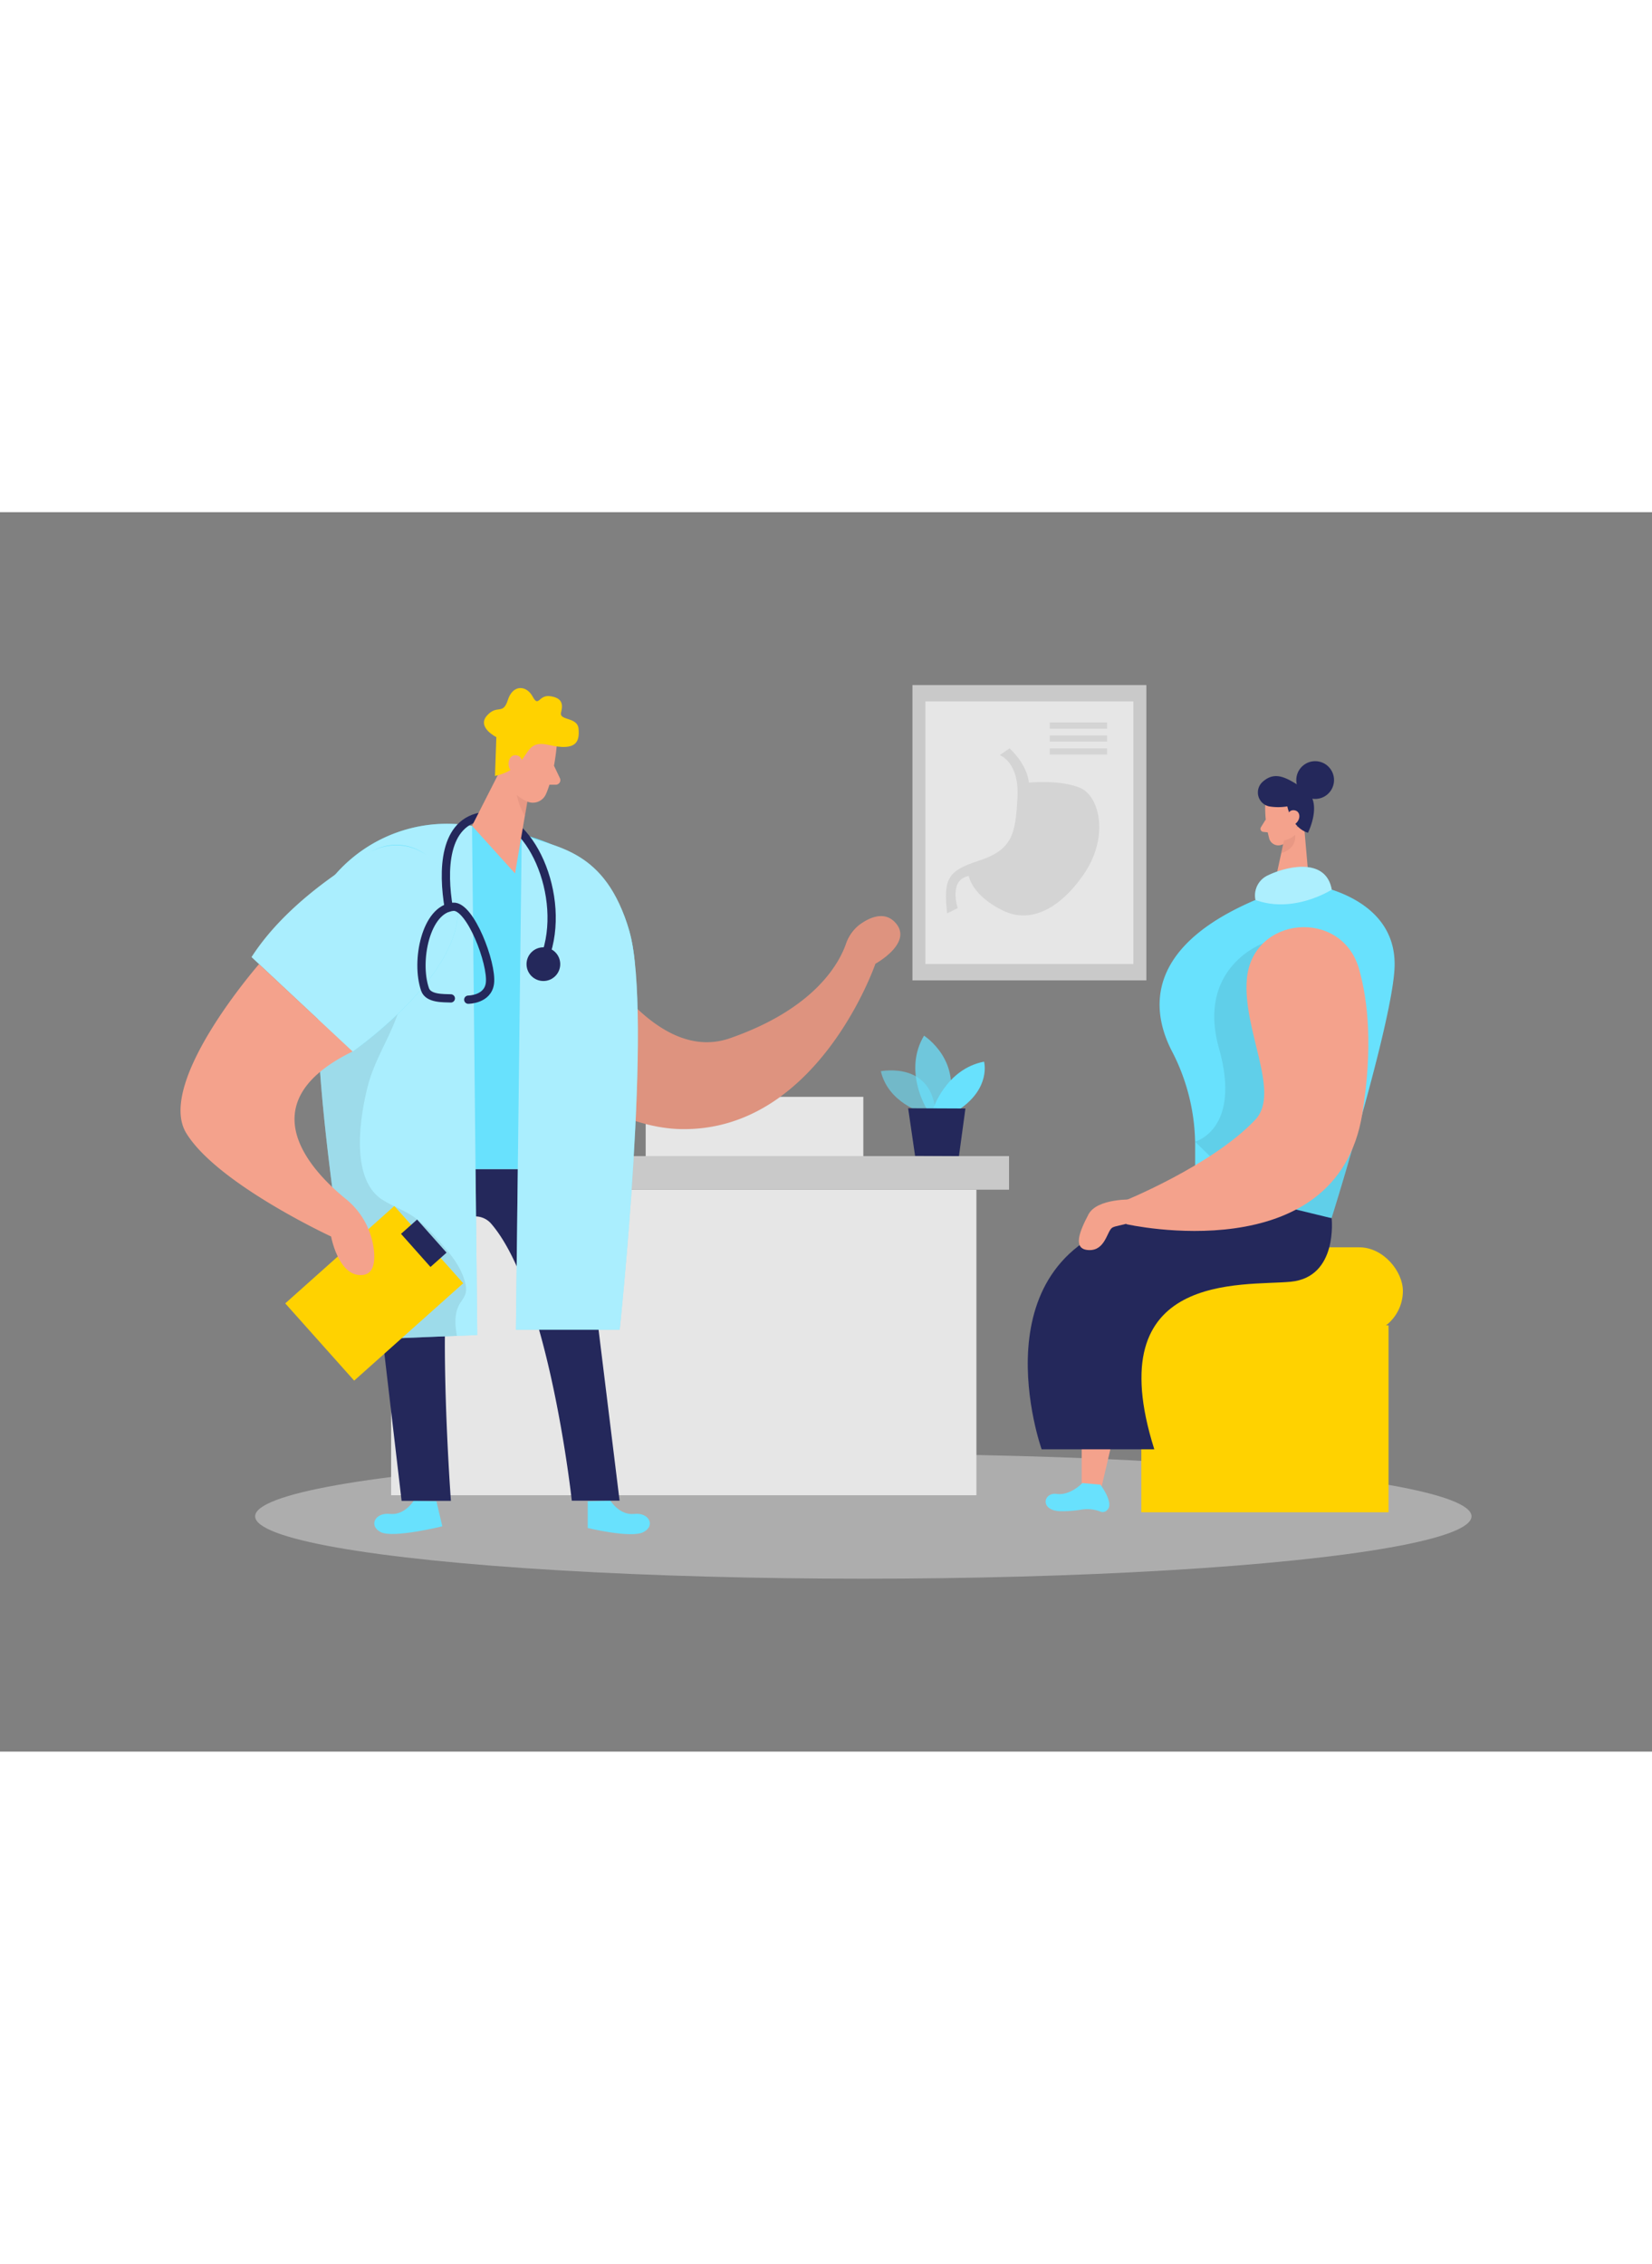 <svg id="Layer_1" data-name="Layer 1" xmlns="http://www.w3.org/2000/svg" viewBox="0 0 400 300" data-imageid="doctor-5" imageName="Doctor" class="illustrations_image" style="width: 219px;"><rect x="0" y="0" width="400" height="300" fill="#808080" stroke="none"/><rect x="156.34" y="141.52" width="52.7" height="15.56" fill="#e6e6e6"/><ellipse cx="209.04" cy="243.05" rx="147.26" ry="15.1" fill="#e6e6e6" opacity="0.45"/><rect x="94.7" y="163.99" width="141.72" height="73.96" fill="#e6e6e6"/><rect x="86.79" y="155.86" width="157.53" height="8.13" fill="#c9c9c9"/><path d="M147.78,239.23s2.19,3.64,5.79,3.24,5.22,2.87,2.21,4.41-13.47-1-13.47-1v-6.47Z" fill="#68e1fd" class="target-color"/><path d="M100.2,239.23s-2.19,3.64-5.79,3.24-5.23,2.87-2.22,4.41,14.91-1.41,14.91-1.41l-1.43-6.06Z" fill="#68e1fd" class="target-color"/><path d="M140.15,159H87.84l9.4,80.31h11.94s-4.23-57.16,1.68-66.56l0-.05a5.09,5.09,0,0,1,8.11-.43c14,16.35,19.48,67,19.48,67h11.57Z" fill="#24285b"/><path d="M109.17,102c-2.83-15.88,19.07-23.26,26.38-8.88,8.72,17.17,24,40.19,41.21,34.21,20.74-7.22,26.56-18.36,28.13-23a9.29,9.29,0,0,1,3.47-4.64c2.42-1.7,5.87-3.14,8.44-.31,4.41,4.86-4.84,9.93-4.84,9.93s-14,40.85-47.35,40C142.09,148.71,113,123.31,109.17,102Z" fill="#f4a28c"/><path d="M109.17,102c-2.83-15.88,19.07-23.26,26.38-8.88,8.72,17.17,24,40.19,41.21,34.21,21.51-7.49,27-19.19,28.28-23.46a7,7,0,0,1,2.31-3.39c2.38-1.93,6.49-4.33,9.45-1.07,4.41,4.86-4.84,9.93-4.84,9.93s-14,40.85-47.35,40C142.09,148.71,113,123.31,109.17,102Z" opacity="0.09"/><path d="M114.29,75.93s-23.2-3.72-33.69,16.9S87.84,159,87.84,159h52.31S184.15,82.17,114.29,75.93Z" fill="#68e1fd" class="target-color"/><path d="M126.33,78l-1.41,119.88h25.13s8.09-76.36,2.34-96.42S134.56,81.3,126.33,78Z" fill="#68e1fd" class="target-color"/><path d="M114.29,75.93l1.27,123.24-29.68,1.19s-11.42-67.85-8.32-84.46S74.6,95,81.12,87.77A35.93,35.93,0,0,1,114.29,75.93Z" fill="#68e1fd" class="target-color"/><path d="M115.56,199.17l-4.93.2-24.75,1s-11.42-67.85-8.32-84.46a52.61,52.61,0,0,0,.94-10.76c-.15-8.29-2.2-12,2.62-17.37a35.93,35.93,0,0,1,33.17-11.84Z" fill="#fff" opacity="0.44"/><path d="M112.69,189.27a12.37,12.37,0,0,1-1.29,2.18c-1.49,2.48-1.23,5.22-.77,7.92l-24.75,1s-11.42-67.85-8.32-84.46a52.61,52.61,0,0,0,.94-10.76,21.68,21.68,0,0,1,11.59-3.4c.38,0,.76,0,1.13.06,8.48.7,7.48,10.32,5.92,16.77-1.73,7.18-6.26,13.19-8.07,20.27-2,7.8-4.28,22.71,3.6,27.63,2.38,1.48,5.07,2.45,7.39,4a33.4,33.4,0,0,1,5.84,5.5c2.86,3.18,5.83,6.56,6.77,10.73A5,5,0,0,1,112.69,189.27Z" opacity="0.08"/><path d="M126.33,78l-1.41,119.88h25.13s8.09-76.36,2.34-96.42S134.56,81.3,126.33,78Z" fill="#fff" opacity="0.44"/><path d="M90,82.12c-7.8,4.49-21.29,13.47-29.08,25.57l24.47,22.89s42.75-29.68,17.53-47.82A11.94,11.94,0,0,0,90,82.12Z" fill="#68e1fd" class="target-color"/><path d="M89.51,82.39c-7.87,4.58-21,13.44-28.61,25.3l24.47,22.89s42.25-29.34,18-47.51A12.6,12.6,0,0,0,89.51,82.39Z" fill="#fff" opacity="0.44"/><rect x="72.92" y="176.54" width="35.4" height="25.06" transform="translate(-102.89 108.36) rotate(-41.75)" fill="#ffd200"/><path d="M62.72,109.4s-25.11,28.68-17.61,40.92,35.06,25,35.06,25,1.84,10.07,7.77,9.3c2.32-.3,2.85-2.7,2.64-5.51a18.6,18.6,0,0,0-6.9-12.92c-8.45-6.87-23.82-23.2,1.69-35.65Z" fill="#f4a28c"/><path d="M108.65,95.72c-1.46-8.73-1.42-20.93,8.53-22.16,10.9-1.34,20.34,19.48,14.71,34.31" fill="none" stroke="#24285b" stroke-linecap="round" stroke-linejoin="round" stroke-width="2"/><polygon points="124.58 55.7 114.29 75.92 124.71 87.45 128.69 64.12 124.58 55.7" fill="#f4a28c"/><path d="M128.23,67.8a8.23,8.23,0,0,1-3.12-3.55s-1.1,4,2,9.31Z" fill="#ce8172" opacity="0.31"/><path d="M134.75,57.05s-.62,6.9-2.57,11.22A3.47,3.47,0,0,1,127.56,70c-2.15-1-4.78-3-4.9-6.74l-1-6.32a6.22,6.22,0,0,1,3.86-6.06C129.88,48.79,135.34,52.87,134.75,57.05Z" fill="#f4a28c"/><path d="M134.14,61.38l1.43,3a1.11,1.11,0,0,1-1,1.59l-2.69,0Z" fill="#f4a28c"/><path d="M119.85,63.86l.33-9.41s-4.78-2.37-2.28-5.2,3.86,0,5.07-3.8,4.5-3.59,6-.82,1.42-.5,4.25-.09,3.18,1.84,2.63,3.92,4,1,4.24,4-.39,5.47-7.26,3.87S129.16,61.69,119.85,63.86Z" fill="#ffd200"/><path d="M126.46,61.6s.42-2.63-1.59-2.78-2.63,3.65,0,4.48Z" fill="#f4a28c"/><circle cx="131.57" cy="109.4" r="4.08" fill="#24285b"/><path d="M113.38,118s4.76,0,5.25-4c.58-4.77-4.77-18.81-8.89-18.49-6.64.52-9.18,13.18-6.83,20,.79,2.31,4.48,2.1,6.25,2.18" fill="none" stroke="#24285b" stroke-linecap="round" stroke-linejoin="round" stroke-width="2"/><rect x="100.01" y="171.58" width="5.21" height="10.73" transform="translate(-91.67 112.97) rotate(-41.66)" fill="#24285b"/><rect x="273.83" y="177.94" width="65.85" height="21.11" rx="10.55" fill="#ffd200"/><rect x="276.35" y="196.84" width="59.86" height="45.23" fill="#ffd200"/><path d="M306.34,71.5a28.57,28.57,0,0,0,1,7.58,2.3,2.3,0,0,0,2.94,1.44,5.11,5.11,0,0,0,3.69-4.13L315,72.28A4.12,4.12,0,0,0,312.83,68C310.1,66.36,306.23,68.69,306.34,71.5Z" fill="#f4a28c"/><polygon points="315.65 74.71 316.96 89.73 308.63 89.85 310.97 79.15 315.65 74.71" fill="#f4a28c"/><path d="M306.46,74.4l-1.15,1.86a.74.74,0,0,0,.55,1.12l1.78.19Z" fill="#f4a28c"/><path d="M310.9,79.46a5.63,5.63,0,0,0,2.69-1.34s.59,3.25-3.36,4.4Z" fill="#ce8172" opacity="0.31"/><polygon points="261.91 190.04 261.91 236.06 266.33 237.6 277.25 190.98 261.91 190.04" fill="#f4a28c"/><path d="M262.07,235s-2.89,3.08-6.21,2.63-4.21,4.21,1.19,4.19a29.3,29.3,0,0,0,5-.42,8.79,8.79,0,0,1,4.5.55,1.44,1.44,0,0,0,1.58-.47c1.68-1.66-1.7-6.1-1.7-6.1Z" fill="#68e1fd" class="target-color"/><path d="M315.34,74.75s-.1-1.77,1.24-1.73,1.49,2.59-.29,3Z" fill="#f4a28c"/><path d="M307.28,71.21a13.2,13.2,0,0,0,4.42,0s.94,5.11,5,6.39c0,0,3.84-7.62-.87-10.58-3.95-2.47-6.88-4.67-10.13-1.73A3.45,3.45,0,0,0,307.28,71.21Z" fill="#24285b"/><circle cx="318.44" cy="64.84" r="4.57" fill="#24285b"/><path d="M311.62,73.89s.2-2,1.83-1.73,1.61,2.71-.44,3.66Z" fill="#f4a28c"/><path d="M308.05,92.24l8.13-2.34s21.73,2.34,21.5,19.77c-.17,12.91-15.25,61.17-15.25,61.17H289.38v-17a49.53,49.53,0,0,0-5.5-23.14C278.77,121,276.09,104.15,308.05,92.24Z" fill="#68e1fd" class="target-color"/><path d="M289.38,162.89l33.05,8s1.61,14.26-9.89,15.38-46.75-2.8-33.05,40.56H252.21s-16.58-46.59,23.93-55.94c4.91-1.14,13.14-2.07,13.22-7.11Z" fill="#24285b"/><path d="M305.75,104.39s-16.12,5.84-10.59,25.42-5.8,22.56-5.8,22.56L304,166.65l18.46,4.19,5.8-19.48Z" opacity="0.08"/><path d="M304,93.87a5.32,5.32,0,0,1,3.09-6c4.14-2,13.93-4.54,15.37,3.51C322.43,91.36,313.34,97.27,304,93.87Z" fill="#68e1fd" class="target-color"/><path d="M304,93.87a5.32,5.32,0,0,1,3.09-6c4.14-2,13.93-4.54,15.37,3.51C322.43,91.36,313.34,97.27,304,93.87Z" fill="#fff" opacity="0.46"/><path d="M301.9,113c1.33-15.31,23-17.21,27.17-2.42,2.21,7.81,3.35,19.13.79,35-6.17,38.33-57.14,26.76-57.14,26.76l-.94-5.44S293.53,158.15,304,147C310.13,140.37,300.83,125.33,301.9,113Z" fill="#f4a28c"/><path d="M274.34,166.36s-8.69-.37-10.79,3.62-4,8.45.06,8.63,4.41-4.66,5.72-5.44,6.81-.82,6.81-3.7S274.34,166.36,274.34,166.36Z" fill="#f4a28c"/><rect x="220.93" y="41.85" width="56.64" height="71.48" fill="#c9c9c9"/><rect x="224.07" y="45.81" width="50.36" height="63.56" fill="#e6e6e6"/><path d="M244.46,57.17l-2.41,1.63s4.77,1.59,4.31,10.21-1.06,12.65-9.29,15.33c-7.66,2.48-8.66,4.38-7.75,12.77l2.57-1.27s-2.31-6.88,2.68-7.79c0,0,.67,4.65,8.2,8.35,5.91,2.91,12.95.71,19.43-8.45s4.11-19.17-.65-21.21-12.44-1.28-12.44-1.28S249,61.48,244.46,57.17Z" opacity="0.08"/><rect x="254.18" y="50.9" width="13.89" height="1.5" opacity="0.08"/><rect x="254.18" y="54.04" width="13.89" height="1.5" opacity="0.08"/><rect x="254.18" y="57.17" width="13.89" height="1.5" opacity="0.08"/><path d="M223.4,145.32s-8.31-2.28-10.12-10c0,0,12.88-2.6,13.25,10.7Z" fill="#68e1fd" opacity="0.58" class="target-color"/><path d="M224.42,144.49s-5.81-9.19-.69-17.78c0,0,9.8,6.23,5.44,17.8Z" fill="#68e1fd" opacity="0.73" class="target-color"/><path d="M225.92,144.5S229,134.79,238.27,133c0,0,1.74,6.3-6,11.56Z" fill="#68e1fd" class="target-color"/><polygon points="219.89 144.28 221.57 155.81 232.19 155.86 233.76 144.34 219.89 144.28" fill="#24285b"/></svg>